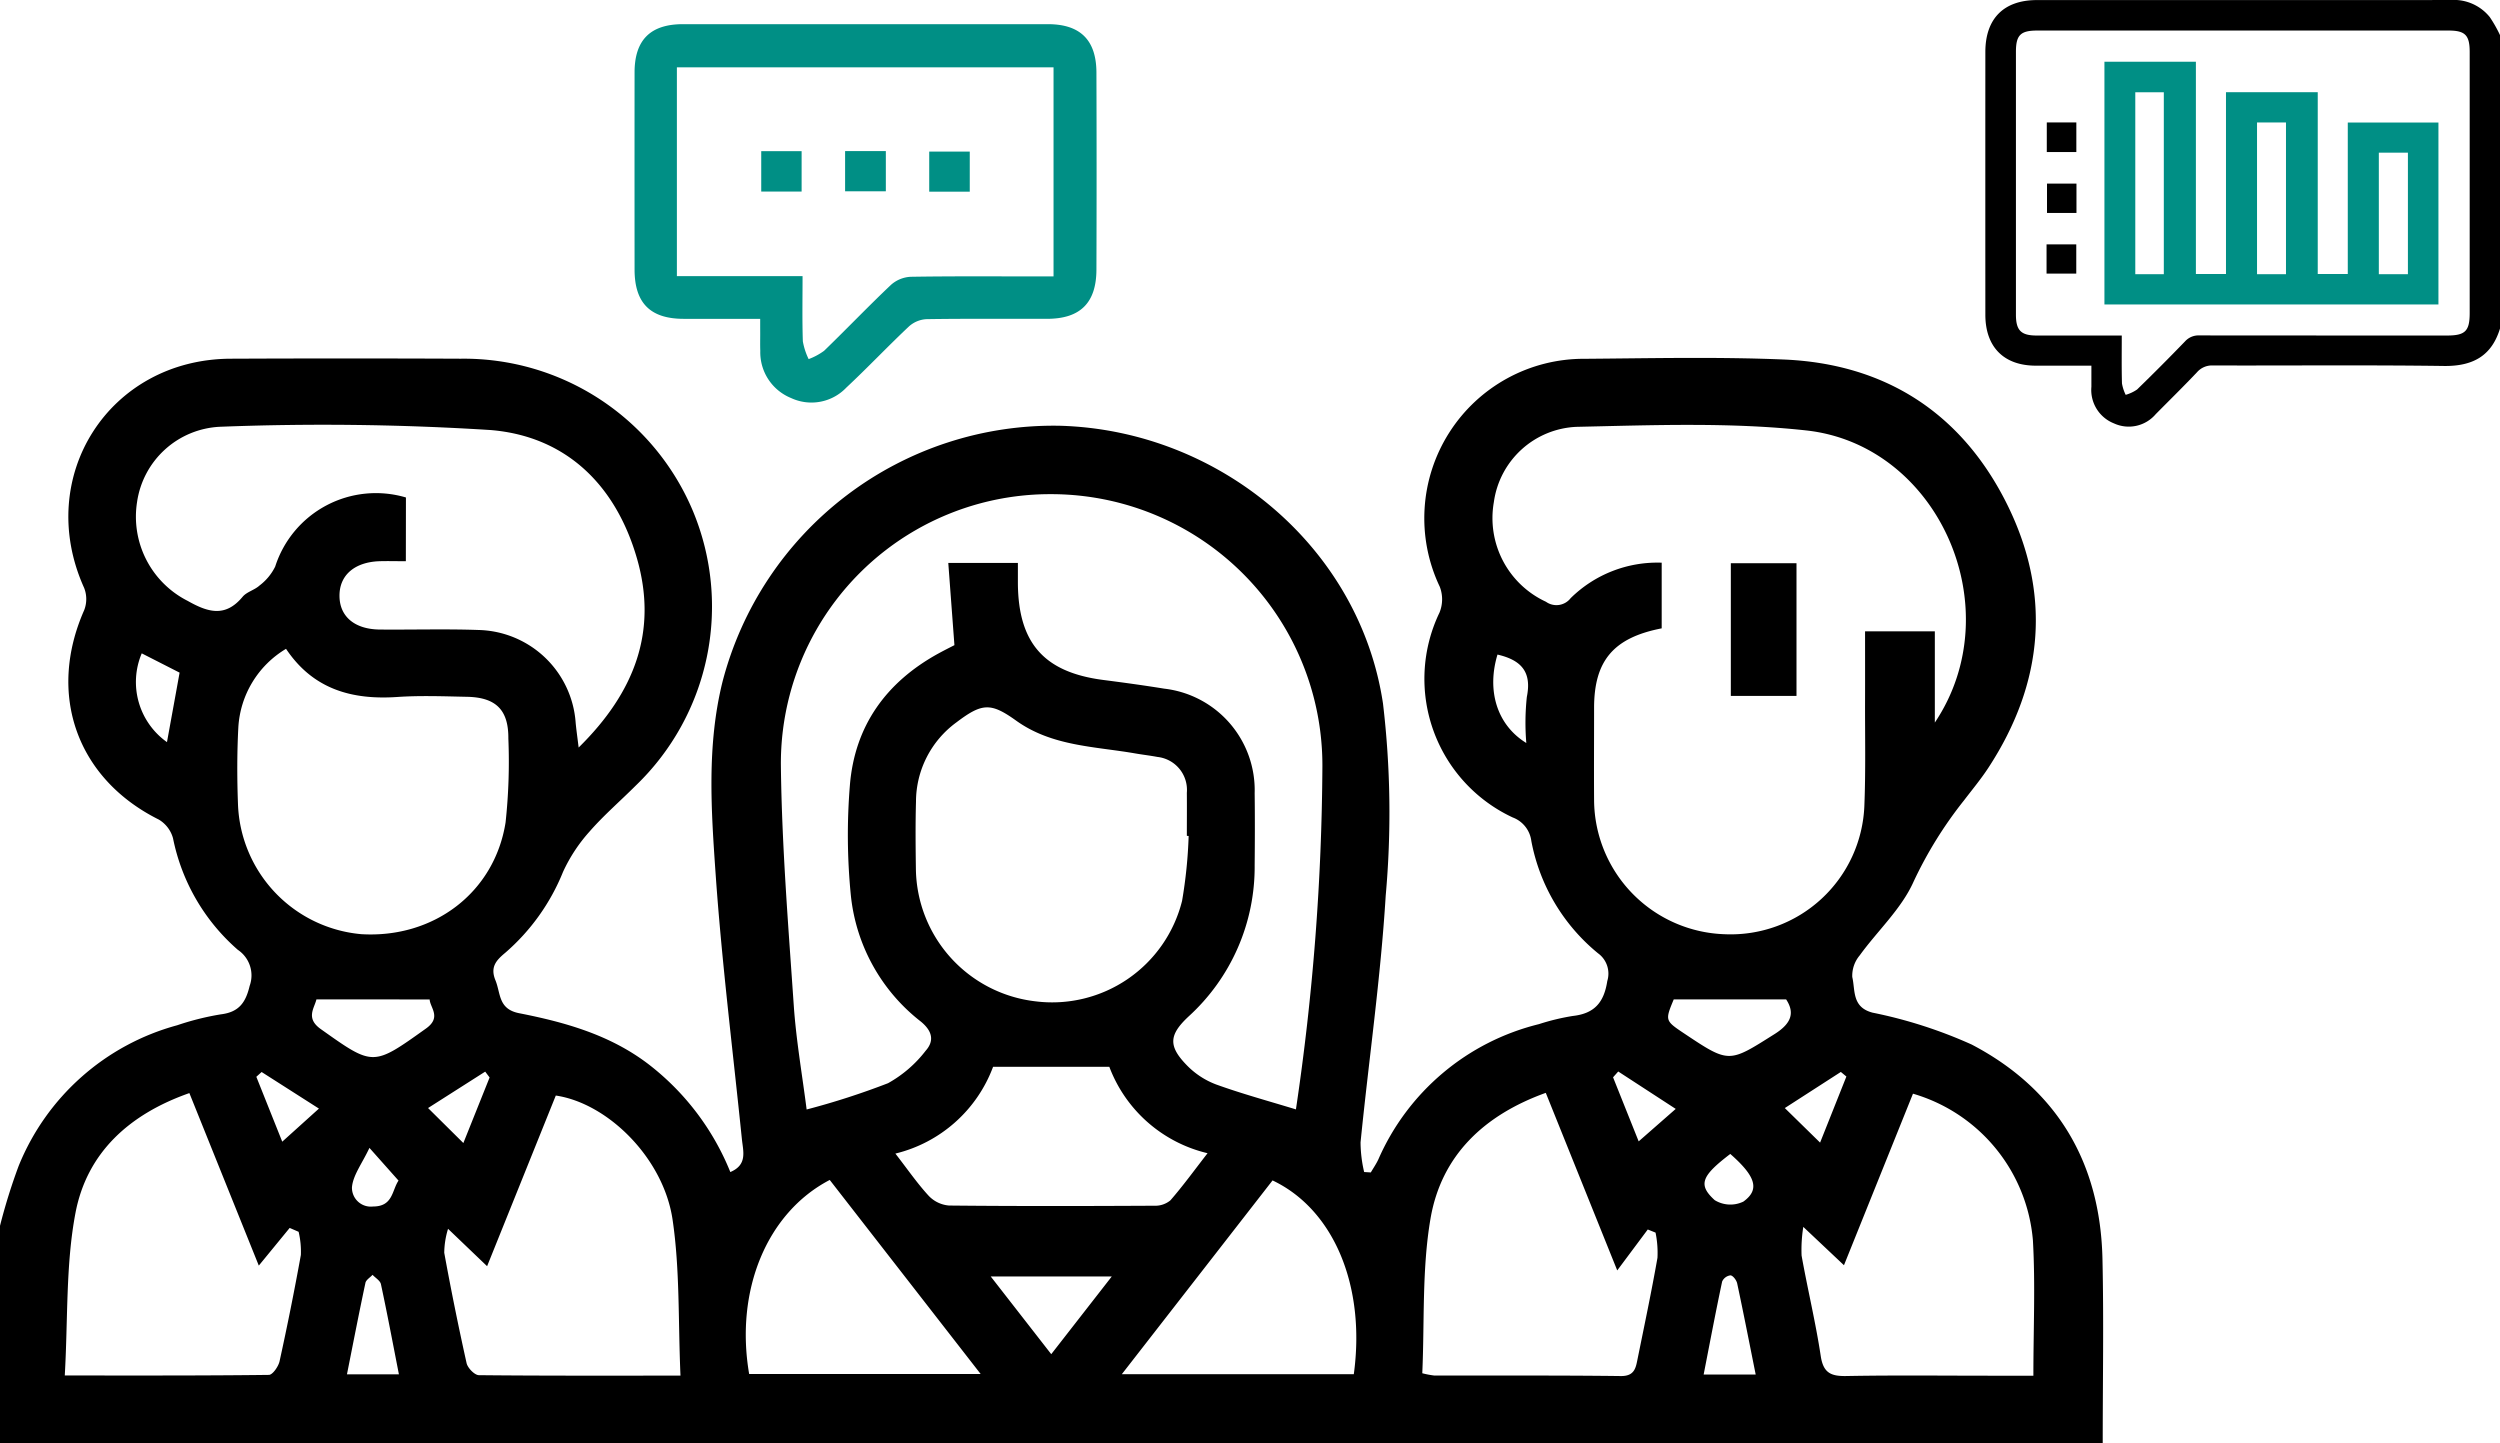 <svg xmlns="http://www.w3.org/2000/svg" width="208.673" height="120.486" viewBox="0 0 208.673 120.486">
  <g id="img20" transform="translate(-3504.663 209.632)">
    <g id="Grupo_129419" data-name="Grupo 129419" transform="translate(3504.663 -209.632)">
      <path id="Trazado_166562" data-name="Trazado 166562" d="M3504.663,2.229a48.541,48.541,0,0,1,1.558-5,19.9,19.9,0,0,1,13.233-11.741,22.931,22.931,0,0,1,3.646-.911c1.5-.184,2.069-.973,2.4-2.371a2.57,2.57,0,0,0-.986-3.014,16.713,16.713,0,0,1-5.409-9.31,2.613,2.613,0,0,0-1.189-1.563c-6.833-3.406-9.34-10.436-6.224-17.484a2.547,2.547,0,0,0-.009-1.859c-4.179-9.263,2.068-19.078,12.233-19.124q9.6-.043,19.193,0a20.741,20.741,0,0,1,19.407,12.75,20.733,20.733,0,0,1-4.775,22.869c-1.292,1.292-2.687,2.492-3.884,3.866a13.338,13.338,0,0,0-2.2,3.353,17.646,17.646,0,0,1-4.83,6.756c-.769.639-1.257,1.2-.809,2.292s.222,2.4,1.979,2.745c3.81.749,7.542,1.793,10.736,4.211a21.524,21.524,0,0,1,6.89,9.047c1.445-.611,1.07-1.726.965-2.752-.752-7.378-1.677-14.744-2.193-22.139-.371-5.33-.741-10.707.572-16.019a28.549,28.549,0,0,1,28.187-21.382c13.314.385,24.992,10.135,26.946,23.182a77.391,77.391,0,0,1,.227,16.035c-.419,6.883-1.414,13.731-2.1,20.6a11.16,11.16,0,0,0,.3,2.473l.557.035c.212-.364.455-.714.631-1.094a19.785,19.785,0,0,1,13.4-11.284,18.785,18.785,0,0,1,2.824-.683c1.812-.2,2.607-1.123,2.884-2.92a2.093,2.093,0,0,0-.772-2.31,15.909,15.909,0,0,1-5.569-9.374,2.418,2.418,0,0,0-1.554-1.966,12.764,12.764,0,0,1-6.113-17.095,2.926,2.926,0,0,0,.025-2.162,13.308,13.308,0,0,1,12.088-19.026c5.54-.043,11.089-.172,16.62.059,8.394.35,14.726,4.388,18.52,11.838,3.857,7.576,3.227,15.1-1.437,22.239-.623.953-1.358,1.834-2.05,2.742a34.048,34.048,0,0,0-4.2,6.778c-1.011,2.263-3,4.081-4.492,6.144a2.642,2.642,0,0,0-.619,1.8c.261,1.1-.047,2.524,1.7,2.978a38.79,38.79,0,0,1,8.268,2.66c7.124,3.727,10.738,9.85,10.916,17.887.114,5.138.021,10.281.022,15.422H3504.663Zm138.7-49.87c-4.042.786-5.64,2.715-5.643,6.64,0,2.57-.017,5.141,0,7.711a11.27,11.27,0,0,0,10.926,11.181,11.169,11.169,0,0,0,11.636-10.77c.114-2.909.047-5.825.056-8.737.006-1.924,0-3.847,0-5.779h5.824v7.619c6.37-9.506.326-23.174-10.734-24.385-6.324-.692-12.774-.44-19.16-.3a7.28,7.28,0,0,0-6.914,6.285,7.692,7.692,0,0,0,4.349,8.316,1.5,1.5,0,0,0,2.06-.3,10.308,10.308,0,0,1,7.6-2.962ZM3612.833-7.489a200.88,200.88,0,0,0,2.21-28.669,22.643,22.643,0,0,0-22.624-22.684,22.473,22.473,0,0,0-22.576,22.671c.078,6.667.618,13.332,1.074,19.99.2,2.925.71,5.829,1.075,8.7a62.935,62.935,0,0,0,6.794-2.194,10.22,10.22,0,0,0,3.143-2.711c.713-.8.586-1.62-.4-2.43a15.325,15.325,0,0,1-5.842-10.493,51.04,51.04,0,0,1-.085-9.229c.4-4.968,3.034-8.616,7.4-11.01.492-.27.995-.518,1.326-.69-.178-2.382-.345-4.614-.513-6.865h5.81c0,.659,0,1.169,0,1.68.029,5.013,2.187,7.452,7.131,8.09,1.7.219,3.394.451,5.083.725a8.531,8.531,0,0,1,7.549,8.735c.026,2,.019,4,0,6a16.867,16.867,0,0,1-5.524,12.636c-1.637,1.536-1.709,2.473-.091,4.112a6.686,6.686,0,0,0,2.4,1.556C3608.3-8.8,3610.5-8.2,3612.833-7.489Zm-74.294-45.756c-.842,0-1.523-.02-2.2,0-2.083.072-3.344,1.168-3.339,2.882,0,1.732,1.26,2.8,3.364,2.822,2.74.023,5.483-.059,8.22.036a8.328,8.328,0,0,1,8.129,7.742c.054.581.138,1.158.249,2.07,4.7-4.625,6.617-9.73,4.863-15.8-1.761-6.1-5.908-10.178-12.2-10.7a221.816,221.816,0,0,0-22.579-.275,7.34,7.34,0,0,0-6.943,6.288,7.874,7.874,0,0,0,4.226,8.247c1.685.953,3.139,1.4,4.582-.339.346-.417,1-.564,1.413-.944a4.424,4.424,0,0,0,1.309-1.581,8.828,8.828,0,0,1,10.913-5.768Zm65.34,22.935-.151-.014c0-1.2.012-2.395,0-3.592a2.768,2.768,0,0,0-2.457-2.992c-.615-.116-1.238-.187-1.855-.294-3.4-.59-6.951-.594-9.937-2.737-2.128-1.527-2.851-1.472-4.994.153a8.212,8.212,0,0,0-3.365,6.611c-.053,1.88-.034,3.764-.008,5.645a11.274,11.274,0,0,0,9.97,11.02,11.178,11.178,0,0,0,12.247-8.382A39.331,39.331,0,0,0,3603.879-30.31Zm-75.342-15.622a8.184,8.184,0,0,0-3.981,6.571c-.111,2.107-.109,4.227-.031,6.336a11.3,11.3,0,0,0,10.3,10.911c6.037.36,11.115-3.468,12.039-9.335a47.287,47.287,0,0,0,.231-7c.017-2.381-1.033-3.428-3.443-3.478-1.941-.04-3.89-.117-5.823.014C3534.052-41.655,3530.8-42.547,3528.538-45.932ZM3639.652,5.952,3633.688-8.87c-5.153,1.854-8.719,5.224-9.622,10.5-.722,4.215-.493,8.593-.686,12.905a7.449,7.449,0,0,0,.992.19c5.192.011,10.386-.021,15.577.044,1.18.015,1.257-.719,1.414-1.492.567-2.79,1.155-5.577,1.648-8.381a8.345,8.345,0,0,0-.161-2.1l-.649-.261Zm-78.189,8.782c-.2-4.532-.04-8.838-.662-13.029-.761-5.131-5.408-9.708-9.746-10.35L3545.321,5.6l-3.26-3.121a7.065,7.065,0,0,0-.317,2q.843,4.621,1.864,9.208c.091.407.665,1,1.021,1.008C3550.1,14.753,3555.567,14.733,3561.463,14.733ZM3664.338-8.8c-1.918,4.768-3.8,9.447-5.761,14.319l-3.394-3.2a12.06,12.06,0,0,0-.143,2.392c.5,2.8,1.176,5.58,1.6,8.393.216,1.422.867,1.687,2.154,1.663,3.991-.075,7.985-.027,11.978-.027h3.616c0-3.92.17-7.617-.039-11.293A13.969,13.969,0,0,0,3664.338-8.8ZM3510.07,14.722c6,0,11.521.019,17.036-.05.312,0,.795-.7.892-1.135q.972-4.42,1.778-8.875a7.123,7.123,0,0,0-.187-1.933l-.747-.324-2.577,3.145-5.795-14.4c-5.018,1.76-8.553,4.978-9.508,10.008C3510.144,5.469,3510.341,9.977,3510.07,14.722Zm77.485-25.766A11.629,11.629,0,0,1,3579.4-3.8c1.016,1.309,1.826,2.489,2.787,3.531a2.626,2.626,0,0,0,1.693.805c5.706.059,11.413.046,17.119.016a1.988,1.988,0,0,0,1.358-.45c1.063-1.221,2.016-2.539,3.1-3.933a11.631,11.631,0,0,1-8.2-7.213ZM3573.921-1.6c-5.253,2.737-7.921,9.223-6.726,16.2h19.325ZM3598.3,14.614h19.364c1.006-7.358-1.666-13.748-6.782-16.174Zm-67.225-31.282c-.18.743-.912,1.572.362,2.475,4.4,3.123,4.342,3.123,8.789-.05,1.314-.938.329-1.74.3-2.424Zm113.292,0c-.731,1.77-.731,1.77.908,2.864,3.743,2.5,3.7,2.43,7.513.026,1.442-.909,1.678-1.8.963-2.89Zm-51.958,29.611,5.051-6.484h-10.1Zm58.8,1.7c-.542-2.7-1.021-5.153-1.544-7.6-.057-.269-.341-.654-.557-.68a.885.885,0,0,0-.7.518c-.539,2.536-1.02,5.085-1.543,7.761Zm-113.25-.018c-.513-2.623-.975-5.08-1.5-7.523-.063-.3-.46-.523-.7-.783-.2.222-.54.417-.594.671-.531,2.488-1.015,4.986-1.542,7.635ZM3518.6-38.144c.349-1.922.7-3.833,1.053-5.8l-3.159-1.61A6.147,6.147,0,0,0,3518.6-38.144Zm111.057-7.309c-.911,3.02-.042,5.881,2.406,7.382a20.354,20.354,0,0,1,.044-3.848C3632.523-43.974,3631.682-44.985,3629.656-45.453ZM3528.222-4.794l3.062-2.762L3526.5-10.61l-.441.4Zm128.363.078,2.195-5.515-.463-.384L3653.64-7.6Zm-16.849-5.936-.432.485c.731,1.828,1.461,3.656,2.138,5.348l3.093-2.71Zm-94.206.5-.367-.489-4.77,3.039,2.947,2.921Zm-7.6,8.609L3535.5-4.275c-.634,1.338-1.371,2.282-1.459,3.284A1.575,1.575,0,0,0,3535.8.617C3537.469.617,3537.37-.719,3537.927-1.546ZM3649.089-3.77c-2.412,1.839-2.717,2.569-1.3,3.857a2.5,2.5,0,0,0,2.391.121C3651.574-.795,3651.217-1.9,3649.089-3.77Z" transform="translate(-3504.663 100.089)"/>
      <path id="Trazado_166565" data-name="Trazado 166565" d="M3930.781-20.3V-9.225H3925.3V-20.3Z" transform="translate(-3780.829 67.312)"/>
      <g id="Grupo_129420" data-name="Grupo 129420" transform="translate(165.713 0)">
        <path id="Trazado_166563" data-name="Trazado 166563" d="M3547.623-314.494a10.917,10.917,0,0,0-.856-1.509,3.855,3.855,0,0,0-3.234-1.423c-5.862.014-11.723.006-17.584.006q-8.486,0-16.972,0c-2.77,0-4.309,1.541-4.311,4.328q-.006,10.968,0,21.936c0,2.7,1.548,4.252,4.215,4.252h4.636c0,.613,0,1.188,0,1.764a3,3,0,0,0,1.884,3.054,2.955,2.955,0,0,0,3.486-.771c1.151-1.163,2.32-2.309,3.447-3.5a1.656,1.656,0,0,1,1.328-.564c6.422.02,12.844-.048,19.265.042,2.616.037,4.042-.991,4.7-3.135Zm-31.571,25.075h-.9c-2.064,0-4.129,0-6.194,0-1.317,0-1.739-.427-1.74-1.742q0-10.97,0-21.94c0-1.392.38-1.775,1.777-1.775q17.166,0,34.332,0c1.391,0,1.766.385,1.766,1.786q0,10.893,0,21.786c0,1.522-.369,1.885-1.91,1.885q-10.322,0-20.646-.009a1.512,1.512,0,0,0-1.2.493q-1.972,2.043-4.007,4.021a3.258,3.258,0,0,1-.951.445,3.519,3.519,0,0,1-.31-.953C3516.032-286.724,3516.052-288.027,3516.052-289.419Z" transform="translate(-3504.663 317.426)"/>
        <path id="Trazado_166566" data-name="Trazado 166566" d="M3537.973-263.789h27.879v-15.186h-7.567v12.642h-2.507v-15.174h-7.659v15.177h-2.512v-17.72h-7.634Zm2.576-2.525V-281.5h2.381v15.187Zm10.161,0v-12.665h2.417v12.665Zm12.594-10.143v10.143h-2.427v-10.143Z" transform="translate(-3528.031 289.201)" fill="#008f85"/>
        <path id="Trazado_166567" data-name="Trazado 166567" d="M3735.771-185.224v2.439h2.481v-2.439Z" transform="translate(-3730.66 205.622)"/>
        <path id="Trazado_166568" data-name="Trazado 166568" d="M3735.673-215.652h2.459v-2.45h-2.459Z" transform="translate(-3730.524 233.427)"/>
        <path id="Trazado_166569" data-name="Trazado 166569" d="M3735.734-248.716h2.467v-2.471h-2.467Z" transform="translate(-3730.603 261.407)"/>
      </g>
      <g id="Grupo_129421" data-name="Grupo 129421" transform="translate(52.962 2.015)">
        <path id="Trazado_166564" data-name="Trazado 166564" d="M3828.407-259.855c-2.244,0-4.327,0-6.409,0-2.768-.008-4.073-1.321-4.076-4.114q-.008-8.226,0-16.452c0-2.711,1.324-4.028,4.036-4.029q15.231,0,30.462,0c2.7,0,4.044,1.319,4.053,4.034q.028,8.226,0,16.452c-.007,2.774-1.349,4.1-4.1,4.108-3.361.006-6.723-.023-10.083.028a2.376,2.376,0,0,0-1.458.6c-1.777,1.672-3.455,3.45-5.238,5.116a4.02,4.02,0,0,1-4.608.868,4.121,4.121,0,0,1-2.57-3.931c-.019-.494-.006-.99-.007-1.486C3828.407-259.013,3828.407-259.361,3828.407-259.855Zm3.537-3.565c0,1.922-.036,3.684.024,5.442a5.579,5.579,0,0,0,.484,1.485,5.364,5.364,0,0,0,1.29-.694c1.88-1.819,3.688-3.713,5.589-5.51a2.668,2.668,0,0,1,1.643-.668c3.606-.059,7.212-.03,10.819-.03h1.1v-17.454h-31.439v17.429Z" transform="translate(-3817.917 284.453)" fill="#008f85"/>
        <path id="Trazado_166570" data-name="Trazado 166570" d="M3871.006-231.243h-3.37v-3.371h3.37Z" transform="translate(-3857.058 245.217)" fill="#008f85"/>
        <path id="Trazado_166571" data-name="Trazado 166571" d="M3900.535-234.652h3.4v3.356h-3.4Z" transform="translate(-3882.957 245.248)" fill="#008f85"/>
        <path id="Trazado_166572" data-name="Trazado 166572" d="M3936.922-231.108h-3.383v-3.346h3.383Z" transform="translate(-3908.939 245.092)" fill="#008f85"/>
      </g>
    </g>
  </g>
</svg>
